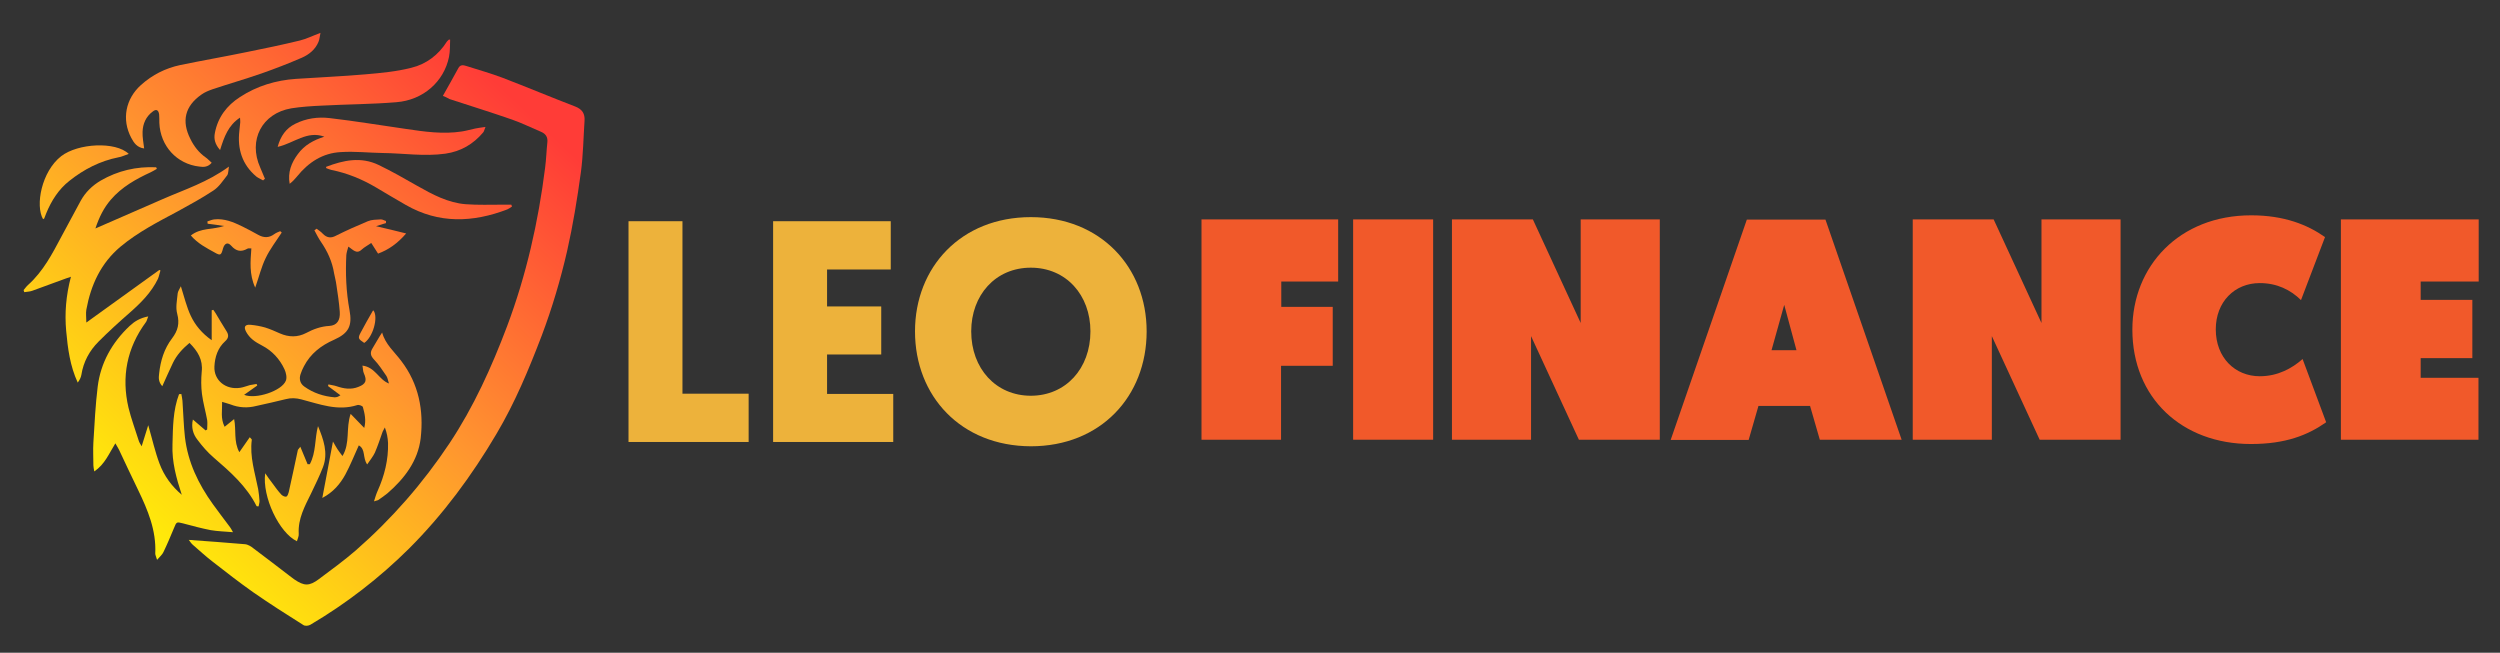 <svg version="1.1" id="Capa_1" xmlns="http://www.w3.org/2000/svg" xmlns:xlink="http://www.w3.org/1999/xlink" x="0px" y="0px" viewBox="0 0 1103 288" style="enable-background:new 0 0 1103 288;" xml:space="preserve"><rect x="0" y="0" width="1103" height="288" fill="#333333" stroke="none"/><style type="text/css"> .st0{fill:url(#SVGID_1_);} .st1{fill:url(#SVGID_2_);} .st2{fill:url(#SVGID_3_);} .st3{fill:url(#SVGID_4_);} .st4{fill:url(#SVGID_5_);} .st5{fill:url(#SVGID_6_);} .st6{fill:url(#SVGID_7_);} .st7{fill:url(#SVGID_8_);} .st8{fill:url(#SVGID_9_);} .st9{fill:url(#SVGID_10_);} .st10{fill:url(#SVGID_11_);} .st11{fill:url(#SVGID_12_);} .st12{fill:#F1592A;} .st13{fill:#EDB23B;} </style><g><linearGradient id="SVGID_1_" gradientUnits="userSpaceOnUse" x1="75.251" y1="31.399" x2="254.251" y2="220.399" gradientTransform="matrix(1 0 0 -1 0 290)"><stop offset="0" style="stop-color:#FFF206"></stop><stop offset="0.512" style="stop-color:#FF952F"></stop><stop offset="1" style="stop-color:#FF3C37"></stop></linearGradient><path class="st0" d="M195.4,42.3c2.4-4.3,4.7-8.3,6.8-12.2c0.9-1.7,2.2-1.4,3.5-1c5.3,1.7,10.7,3.2,16,5.2 c10.7,4.1,21.4,8.6,32.1,12.7c3.1,1.2,4.3,3.2,4.1,6.2c-0.5,7.6-0.6,15.2-1.6,22.7c-1.6,11.7-3.5,23.4-6.1,34.9 c-2.9,12.6-6.6,25.1-11.2,37.3c-5.7,14.9-11.8,29.6-20,43.4c-10.8,18.3-23.4,35.4-38.5,50.5c-13.1,13-27.6,24.2-43.5,33.6 c-0.8,0.5-2.3,0.7-3.1,0.2c-7.5-4.7-15-9.5-22.2-14.5c-6.1-4.3-12-8.9-17.9-13.5c-3-2.3-5.8-4.9-8.7-7.4c-0.7-0.6-1.3-1.5-1.8-2.2 c8.4,0.6,16.5,1.2,24.7,1.9c1.4,0.1,2.8,1,3.9,1.9c5.3,4,10.6,8,15.9,12.1c0.7,0.5,1.4,1,2,1.5c4.4,3,6.6,3.1,10.9-0.1 c5.5-4.1,11.1-8.2,16.2-12.6c15.9-13.9,29.7-29.7,41.4-47.3c10.7-16.1,18.6-33.6,25.4-51.6c8.5-22.6,13.8-46.1,16.8-70 c0.5-3.8,0.6-7.6,1-11.3c0.2-2.2-0.7-3.6-2.7-4.5c-4.3-1.8-8.5-3.9-12.8-5.4c-9.2-3.2-18.5-6.1-27.7-9.1 C197.3,43.1,196.4,42.7,195.4,42.3z"></path><linearGradient id="SVGID_2_" gradientUnits="userSpaceOnUse" x1="58.541" y1="47.226" x2="237.541" y2="236.226" gradientTransform="matrix(1 0 0 -1 0 290)"><stop offset="0" style="stop-color:#FFF206"></stop><stop offset="0.512" style="stop-color:#FF952F"></stop><stop offset="1" style="stop-color:#FF3C37"></stop></linearGradient><path class="st1" d="M139.7,100.9c0.9,0.7,2,1.4,2.8,2.3c1.7,1.7,3.5,2,5.7,0.8c4.6-2.3,9.3-4.4,14.1-6.4c1.7-0.7,3.7-0.7,5.6-0.8 c0.8-0.1,1.6,0.5,2.4,0.7c0,0.3,0,0.6,0,0.9c-1.3,0.4-2.6,0.8-4.4,1.4c4.4,1,8.5,2,13.3,3.2c-3.9,4.5-7.8,7.2-12.4,8.9 c-1.1-1.7-2-3.2-3-4.7c-1.4,1-3,1.8-4.2,2.9c-2.3,2.2-3.8,0.1-5.9-1.3c-0.4,1.4-0.8,2.6-0.9,3.7c-0.4,8.1-0.1,16.2,1.4,24.3 c1.3,6.9-0.3,10.2-6.8,13.1c-5.7,2.5-10.4,6.1-13.3,11.7c-0.6,1.1-1.1,2.3-1.5,3.5c-0.7,2.1-0.2,4.1,1.6,5.4 c4,2.9,8.6,4.4,13.5,4.8c0.4,0,0.8-0.1,1.2-0.2c0.3-0.1,0.6-0.3,1.3-0.7c-2.1-1.6-3.8-2.8-5.5-4.1c0.1-0.2,0.2-0.5,0.2-0.7 c1.2,0.3,2.5,0.4,3.6,0.8c3.2,1.1,6.4,1.6,9.6,0.3c3.4-1.3,3.9-2.8,2.4-6.1c-0.4-0.9-0.3-1.9-0.6-3.3c5.7,0.7,7.2,6.2,11.7,7.9 c-0.4-1.1-0.5-2.3-1.1-3.3c-1.7-2.5-3.4-5.1-5.5-7.3c-1.6-1.7-1.8-3.1-0.6-5c1.4-2.2,2.6-4.6,4.2-6.9c1.4,5.2,5.4,8.5,8.4,12.5 c7.8,10.2,10,21.9,8.6,34.2c-1.2,9.9-7.1,17.7-14.6,24.2c-1.3,1.1-2.7,2-4.1,3c-0.3,0.2-0.8,0.2-1.9,0.6c0.6-1.9,1-3.3,1.6-4.6 c3-6.7,4.8-13.7,4.6-21.2c-0.1-2.2-0.5-4.4-1.4-6.8c-0.3,0.6-0.7,1.2-1,1.9c-1.1,3.1-2.1,6.2-3.4,9.2c-0.8,1.7-2.1,3.3-3.4,5.2 c-2.1-2.9-0.6-6.7-3.7-8.4c-2,4.4-3.7,8.7-5.9,12.8c-2.3,4.2-5.3,7.8-10.2,10.4c1.6-8.4,3.1-16.4,4.7-24.9c0.8,1.3,1.3,2.4,2,3.4 c0.6,0.9,1.3,1.8,2.2,3c3.5-5.8,1.4-12.2,3.6-18.6c2.2,2.3,3.9,4,6,6.2c0.9-3.4,0.2-6.3-0.6-9.2c-0.1-0.5-1.7-1.1-2.4-0.9 c-8.7,2.8-16.7-0.4-24.8-2.5c-2.3-0.6-4.5-0.7-6.8-0.1c-4.3,1.1-8.6,2-13,3c-3.9,1-7.7,0.8-11.5-0.7c-1-0.4-2.2-0.6-3.6-1.1 c0.1,3.8-0.8,7.2,1.1,11c1.5-1.2,2.6-2.1,4.2-3.4c1,4.8-0.3,9.9,2.3,14.6c1.7-2.4,3.1-4.4,4.6-6.6c0.5,0.6,0.9,0.9,0.9,1.1 c-1,7.5,1.4,14.6,2.8,21.8c0.3,1.8,0.5,3.5,0.6,5.3c0,0.8-0.3,1.5-0.4,2.3c-0.5,0-0.8,0-0.9-0.1c-4.4-8.8-11.6-15.1-18.9-21.4 c-2.7-2.3-5.1-5.1-7.2-7.9c-1.9-2.4-2.8-5.4-2-8.9c2,1.7,3.8,3.3,5.6,4.8c0.2-0.1,0.5-0.3,0.7-0.4c0-1.4,0.2-2.8,0-4.2 c-0.7-3.8-1.8-7.6-2.3-11.5c-0.4-3.2-0.4-6.5-0.1-9.8c0.6-5.3-1.8-9.1-5.4-12.7c-3.1,2.6-5.6,5.3-7.3,8.8c-1.6,3.3-3,6.6-4.7,10.3 c-1.8-2-1.6-3.8-1.4-5.5c0.6-5.7,2.2-11,5.7-15.6c2.6-3.4,3.4-6.6,2.3-10.8c-0.8-2.8-0.1-6,0.2-9.1c0.1-0.9,0.8-1.8,1.4-3.1 c1.5,4.7,2.5,9.1,4.4,13.1s4.8,7.6,9.2,10.7c0-4.9,0-9,0-13.2c0.2-0.1,0.4-0.1,0.7-0.2c0.4,0.5,0.7,1,1.1,1.6 c1.5,2.5,3,5.1,4.6,7.6c1.2,1.8,1.2,3.2-0.5,4.7c-3.2,2.9-4.5,6.9-4.7,11.1c-0.3,6.1,5,10.4,11.4,9.4c1.4-0.2,2.8-0.8,4.3-1.2 c1-0.2,2-0.3,2.9-0.5c0.1,0.2,0.2,0.5,0.3,0.7c-1.8,1.3-3.7,2.6-5.8,4.1c5.1,2.1,16.6-1.7,18.4-6.2c0.6-1.4,0.1-3.6-0.6-5.1 c-2.1-4.5-5.4-8.1-9.8-10.4c-1.5-0.8-3-1.6-4.3-2.7c-1.1-0.9-2.1-2.1-2.8-3.4c-1.2-2.2-0.5-3.3,1.9-3.1c2.2,0.2,4.4,0.6,6.5,1.2 c2.2,0.7,4.3,1.6,6.5,2.6c3.9,1.7,7.8,1.8,11.6-0.2c3.2-1.7,6.5-2.9,10.2-3.1c3.3-0.2,4.9-2.4,4.6-6.3c-0.3-4-0.9-8-1.5-11.9 c-0.2-1.7-0.7-3.3-1-5c-0.8-5.1-2.9-9.7-5.8-13.9c-1.1-1.6-2-3.4-2.9-5.1C139.1,101.4,139.4,101.1,139.7,100.9z"></path><linearGradient id="SVGID_3_" gradientUnits="userSpaceOnUse" x1="-11.11" y1="113.192" x2="167.89" y2="302.192" gradientTransform="matrix(1 0 0 -1 0 290)"><stop offset="0" style="stop-color:#FFF206"></stop><stop offset="0.512" style="stop-color:#FF952F"></stop><stop offset="1" style="stop-color:#FF3C37"></stop></linearGradient><path class="st2" d="M10.4,128c0.7-0.8,1.2-1.6,2-2.3c6.7-6,10.7-13.8,14.8-21.5c2.8-5.2,5.6-10.4,8.4-15.6 c2.1-3.8,5.1-6.7,8.8-8.9c7.6-4.4,15.8-6.3,24.5-5.9c0.1,0.2,0.2,0.4,0.3,0.7c-0.9,0.5-1.8,1.1-2.7,1.5c-6.5,3-12.8,6.5-17.6,12.1 c-3.1,3.6-5.1,7.6-6.8,12.7c10.4-4.5,20.1-8.8,29.8-13c9.6-4.2,19.7-7.4,29.1-14.3c-0.3,1.8-0.2,3.1-0.8,3.9 c-1.9,2.4-3.6,5.1-6.1,6.7c-5,3.3-10.3,6.2-15.6,9.1c-8.8,4.7-17.6,9.2-25.3,15.6c-8.7,7.3-13.1,16.9-15.1,27.8 c-0.3,1.7,0,3.5,0,5.7c11-7.9,21.6-15.6,32.2-23.2c0.2,0.1,0.3,0.1,0.5,0.2c-0.4,1.2-0.6,2.5-1.1,3.7c-2.9,6-7.5,10.6-12.5,15 c-4.7,4.1-9.3,8.3-13.7,12.7c-4,4-6.7,8.9-7.6,14.7c-0.2,1.2-0.8,2.3-1.6,3.4c-3.4-7.3-4.4-15.1-5.1-22.8 c-0.7-7.8-0.1-15.6,2.1-23.9c-1.7,0.6-2.7,0.9-3.7,1.3c-4.4,1.6-8.9,3.3-13.4,4.9c-1.1,0.4-2.4,0.4-3.5,0.6 C10.6,128.4,10.5,128.2,10.4,128z"></path><linearGradient id="SVGID_4_" gradientUnits="userSpaceOnUse" x1="43.125" y1="61.826" x2="222.125" y2="250.826" gradientTransform="matrix(1 0 0 -1 0 290)"><stop offset="0" style="stop-color:#FFF206"></stop><stop offset="0.512" style="stop-color:#FF952F"></stop><stop offset="1" style="stop-color:#FF3C37"></stop></linearGradient><path class="st3" d="M50.9,195.6c-2.8,4.5-4.6,9.2-9.3,12.4c-0.2-1.2-0.4-1.9-0.4-2.7c0-3.4-0.2-6.8,0-10.1 c0.5-8.2,0.9-16.4,1.9-24.6c1.3-10.5,6.3-19.4,14-26.7c2.1-2,4.6-3.6,8.3-4.3c-0.5,1.2-0.6,2-1,2.5c-8.4,11.4-10.9,24.1-7.7,37.8 c1.2,4.9,3,9.7,4.5,14.5c0.2,0.7,0.6,1.3,1.3,2.5c1-3.3,1.9-6,2.9-9.3c1.8,6.2,3,11.7,5,17s5.3,9.9,9.8,13.7 c-2.4-7.3-4.4-14.5-4.1-22.2c0.2-7.6,0.2-15.1,2.9-22.2c0.3,0,0.6,0,1-0.1c0.2,1,0.4,2,0.5,3c0.4,5.4,0.5,10.8,1.1,16.1 c1.3,11,5.9,20.6,12.3,29.5c2.4,3.4,5.1,6.8,7.6,10.2c0.4,0.5,0.6,1,1.3,2.2c-3.7-0.3-6.8-0.4-9.8-0.9c-4.1-0.8-8.2-1.9-12.3-3 c-2.8-0.7-2.8-0.7-3.9,2c-1.5,3.6-3,7.2-4.7,10.7c-0.5,1.1-1.5,1.9-2.8,3.4c-0.4-1.4-0.8-2.1-0.8-2.8c0.5-10.2-3.3-19.2-7.6-28.1 c-2.9-5.9-5.6-11.8-8.4-17.7C52,197.4,51.5,196.7,50.9,195.6z"></path><linearGradient id="SVGID_5_" gradientUnits="userSpaceOnUse" x1="4.608" y1="98.305" x2="183.608" y2="287.305" gradientTransform="matrix(1 0 0 -1 0 290)"><stop offset="0" style="stop-color:#FFF206"></stop><stop offset="0.512" style="stop-color:#FF952F"></stop><stop offset="1" style="stop-color:#FF3C37"></stop></linearGradient><path class="st4" d="M198.6,17.5c-0.1,2.5,0,5.1-0.5,7.6c-2.2,10.9-11.4,19.1-23.3,20C164,46,153,46,142,46.6 c-4.5,0.2-9.1,0.5-13.5,1.2c-12.9,2.2-19.1,14-13.7,26.1c0.7,1.7,1.4,3.3,2.1,5c-0.3,0.2-0.6,0.4-0.8,0.7c-1-0.6-2.1-1-3-1.7 c-6.3-5.3-8.4-12.2-7.5-20.1c0.1-1.3,0.3-2.5,0.4-3.8c0-0.5,0-1-0.1-2.1c-5.2,3.4-7,8.5-8.8,14.3c-2.3-2.6-2.8-5-2.3-7.5 c1.3-6.9,5.2-12.1,11.1-15.9c7.5-4.9,15.9-7.4,24.7-8c10.2-0.7,20.4-1.1,30.6-2c6.8-0.6,13.7-1.2,20.3-2.9 c6.6-1.6,12-5.7,15.7-11.6c0.2-0.3,0.6-0.5,0.8-0.8C198.1,17.4,198.4,17.5,198.6,17.5z"></path><linearGradient id="SVGID_6_" gradientUnits="userSpaceOnUse" x1="-25.253" y1="126.586" x2="153.748" y2="315.586" gradientTransform="matrix(1 0 0 -1 0 290)"><stop offset="0" style="stop-color:#FFF206"></stop><stop offset="0.512" style="stop-color:#FF952F"></stop><stop offset="1" style="stop-color:#FF3C37"></stop></linearGradient><path class="st5" d="M63.6,65.5c-3.1-0.4-4.5-2.4-5.7-4.7c-4.3-8.1-2.5-17.2,4.3-23.3c5-4.5,10.8-7.4,17.3-8.8 c9.7-2,19.5-3.7,29.2-5.7c7.9-1.6,15.7-3.2,23.5-5.1c2.9-0.7,5.7-2.1,9.2-3.4c-0.4,1.7-0.4,2.9-0.9,4c-1.4,3.4-4.2,5.6-7.4,7 c-5.8,2.5-11.7,4.8-17.7,6.9c-7.2,2.5-14.5,4.6-21.7,7c-1.7,0.6-3.4,1.3-4.8,2.3C81.6,46.8,80,53.4,84,61.3 c1.6,3.3,3.8,6.1,6.8,8.2c0.9,0.6,1.6,1.5,2.6,2.3c-1.6,1.9-3.5,2-5.4,1.7c-10-1.1-17.3-9.1-17.7-19.3c0-1.3,0-2.5-0.1-3.8 c-0.3-1.9-1.3-2.4-2.8-1.2c-3,2.2-4.4,5.4-4.5,9C62.8,60.6,63.3,62.9,63.6,65.5z"></path><linearGradient id="SVGID_7_" gradientUnits="userSpaceOnUse" x1="24.913" y1="79.075" x2="203.913" y2="268.075" gradientTransform="matrix(1 0 0 -1 0 290)"><stop offset="0" style="stop-color:#FFF206"></stop><stop offset="0.512" style="stop-color:#FF952F"></stop><stop offset="1" style="stop-color:#FF3C37"></stop></linearGradient><path class="st6" d="M143.1,60.3c-7.7-2.8-13.4,2.9-20.6,4.5c1.3-4.8,3.7-8.2,7.8-10.2c4.8-2.4,10-3.1,15.1-2.5 c11.3,1.3,22.5,3.2,33.8,4.8c8.1,1.2,16.3,2.4,24.6,1.1c2-0.3,3.9-0.9,5.9-1.3c1.3-0.3,2.6-0.4,4.5-0.7c-0.5,1.2-0.6,1.9-1,2.4 c-4.4,5.2-9.8,8.4-16.7,9.4c-9.3,1.3-18.5-0.2-27.8-0.3c-6.1-0.1-12.2-0.8-18.3-0.4c-8,0.4-14.3,4.5-19.3,10.7 c-1,1.2-2,2.3-3.3,3.3c-0.9-5,0.7-9.2,3.6-13.1C134.3,64,138.4,61.8,143.1,60.3z"></path><linearGradient id="SVGID_8_" gradientUnits="userSpaceOnUse" x1="45.058" y1="59.995" x2="224.058" y2="248.995" gradientTransform="matrix(1 0 0 -1 0 290)"><stop offset="0" style="stop-color:#FFF206"></stop><stop offset="0.512" style="stop-color:#FF952F"></stop><stop offset="1" style="stop-color:#FF3C37"></stop></linearGradient><path class="st7" d="M143.9,73.6c7.6-2.9,15.3-4.6,23.2-0.8c5.8,2.8,11.4,6,17,9.2c6.7,3.8,13.6,7.5,21.4,8.1 c5.4,0.4,10.8,0.2,16.1,0.2c1.3,0,2.7,0,4,0c0.1,0.3,0.2,0.6,0.3,0.8c-0.7,0.5-1.4,1-2.1,1.3c-15.2,5.8-30.2,6.4-44.8-2 c-4.4-2.5-8.7-5.1-13.1-7.7c-6.1-3.6-12.6-6.3-19.6-7.7c-0.8-0.2-1.6-0.5-2.3-0.8C143.8,74.1,143.9,73.8,143.9,73.6z"></path><linearGradient id="SVGID_9_" gradientUnits="userSpaceOnUse" x1="83.575" y1="23.516" x2="262.575" y2="212.516" gradientTransform="matrix(1 0 0 -1 0 290)"><stop offset="0" style="stop-color:#FFF206"></stop><stop offset="0.512" style="stop-color:#FF952F"></stop><stop offset="1" style="stop-color:#FF3C37"></stop></linearGradient><path class="st8" d="M132.5,197.1c1.2,2.9,2.2,5.3,3.2,7.7c0.3,0,0.7,0,1,0c2.8-5.2,2.1-11.2,3.6-16.8c2.4,5.8,4.6,11.8,2.2,18.1 c-1.5,3.9-3.4,7.7-5.2,11.5c-2.8,5.7-5.9,11.3-5.5,17.9c0.1,1.1-0.5,2.2-0.8,3.3c-7.8-3.7-15.4-19.6-14-30c1.2,1.7,2.1,3.1,3.1,4.3 c1.3,1.8,2.6,3.6,4.1,5.2c0.5,0.5,1.6,1,2.1,0.8c0.6-0.2,0.9-1.3,1.1-2c1.4-6.2,2.7-12.4,4-18.5 C131.4,198.4,131.7,198.2,132.5,197.1z"></path><linearGradient id="SVGID_10_" gradientUnits="userSpaceOnUse" x1="15.96" y1="87.554" x2="194.96" y2="276.554" gradientTransform="matrix(1 0 0 -1 0 290)"><stop offset="0" style="stop-color:#FFF206"></stop><stop offset="0.512" style="stop-color:#FF952F"></stop><stop offset="1" style="stop-color:#FF3C37"></stop></linearGradient><path class="st9" d="M124.3,102.6c-2.4,3.7-5.2,7.3-7.1,11.3c-1.9,3.9-2.9,8.2-4.6,13c-2.7-5.9-2.1-11.6-1.7-17.3 c-0.9,0-1.4-0.1-1.7,0.1c-2.8,1.6-5,1.2-7.2-1.3c-1.5-1.7-2.9-1.1-3.6,1.2c-0.8,3-1.1,3.3-3.7,1.8c-3.6-2-7.4-3.9-10.5-7.5 c4.4-3.5,9.7-2.5,14.7-4.2c-2.8-0.4-5.1-0.7-7.3-1c0-0.3-0.1-0.7-0.1-1c1-0.3,2-0.8,3-0.9c4.5-0.5,8.5,1.2,12.4,3.1 c2.4,1.2,4.7,2.4,7,3.7c2.5,1.4,4.8,1.4,7.1-0.3c0.8-0.6,1.7-0.9,2.6-1.3C123.8,102.1,124,102.3,124.3,102.6z"></path><linearGradient id="SVGID_11_" gradientUnits="userSpaceOnUse" x1="-37.366" y1="138.059" x2="141.634" y2="327.058" gradientTransform="matrix(1 0 0 -1 0 290)"><stop offset="0" style="stop-color:#FFF206"></stop><stop offset="0.512" style="stop-color:#FF952F"></stop><stop offset="1" style="stop-color:#FF3C37"></stop></linearGradient><path class="st10" d="M56.8,67.9c-1.8,0.6-3.1,1.3-4.5,1.5C44.2,71,37,74.7,30.6,79.8c-4.7,3.7-7.9,8.7-10.2,14.3 c-0.3,0.8-0.6,1.6-0.9,2.3c-0.1,0.1-0.3,0.2-0.5,0.3c-3.5-6-0.7-21,8-27.8C34.4,63.2,51,62.3,56.8,67.9z"></path><linearGradient id="SVGID_12_" gradientUnits="userSpaceOnUse" x1="64.234" y1="41.834" x2="243.234" y2="230.834" gradientTransform="matrix(1 0 0 -1 0 290)"><stop offset="0" style="stop-color:#FFF206"></stop><stop offset="0.512" style="stop-color:#FF952F"></stop><stop offset="1" style="stop-color:#FF3C37"></stop></linearGradient><path class="st11" d="M164.8,137c2.2,3.1-0.3,11.8-4.1,14.3c-2.7-1.8-2.9-2.1-1.5-4.7c1.7-3.2,3.5-6.4,5.3-9.5 C164.5,137,164.7,137,164.8,137z"></path></g><g><g><g><path class="st12" d="M530.1,96.8h60.3v27.4h-25.1v11.2H588v26h-22.8V194h-35.1V96.8z"></path><path class="st12" d="M597,96.8h35.3V194H597V96.8z"></path><path class="st12" d="M640.6,96.8h35.7l21.1,45.7V96.8h34.9V194h-35.7l-21.1-45.7V194h-34.9V96.8z"></path><path class="st12" d="M775.8,179.2l-4.3,14.9h-34.4l33.6-97.2h34.7L839,194h-36.1l-4.3-14.9H775.8z M787.2,134.5l-5.6,20h11 L787.2,134.5z"></path><path class="st12" d="M843.9,96.8h35.7l21.1,45.7V96.8h34.9V194h-35.7l-21.1-45.7V194h-34.9V96.8z"></path><path class="st12" d="M993.2,95c14.7,0,24.9,4.2,32.6,9.6l-10.6,27.8c-4.7-4.6-10.7-7.5-18.2-7.5c-11.1,0-19.4,8.3-19.4,20.4 c0,12.6,8.6,20.7,19.4,20.7c8.1,0,14.4-3.6,18.9-7.6l10.4,27.9c-8.1,5.7-17.9,9.6-33.2,9.6c-30.4,0-52.3-20.3-52.3-50.5 C940.8,117.4,961.5,95,993.2,95z"></path><path class="st12" d="M1032.9,96.8h60.7v27.4H1068v8.1h22.8v25.7H1068v8.7h25.5V194h-60.7V96.8z"></path></g><g><path class="st13" d="M277.3,195V97.6h23.8v76.1h29.2V195H277.3z"></path><path class="st13" d="M341.1,195V97.6H393v21.3h-28.1v16.3h23.9v21.2h-23.9v17.4h29.2V195H341.1z"></path><path class="st13" d="M403.7,146.2c0-28.3,20.3-50.4,51.1-50.4c30.8,0,51.1,22.1,51.1,50.4c0,28.7-20.3,50.7-51.1,50.7 C424,196.8,403.7,174.8,403.7,146.2z M428.5,146.2c0,16.4,10.9,28.4,26.3,28.4c15.4,0,26.3-12,26.3-28.4 c0-16-10.7-28.1-26.3-28.1C439.2,118.1,428.5,130.2,428.5,146.2z"></path></g></g></g></svg>

